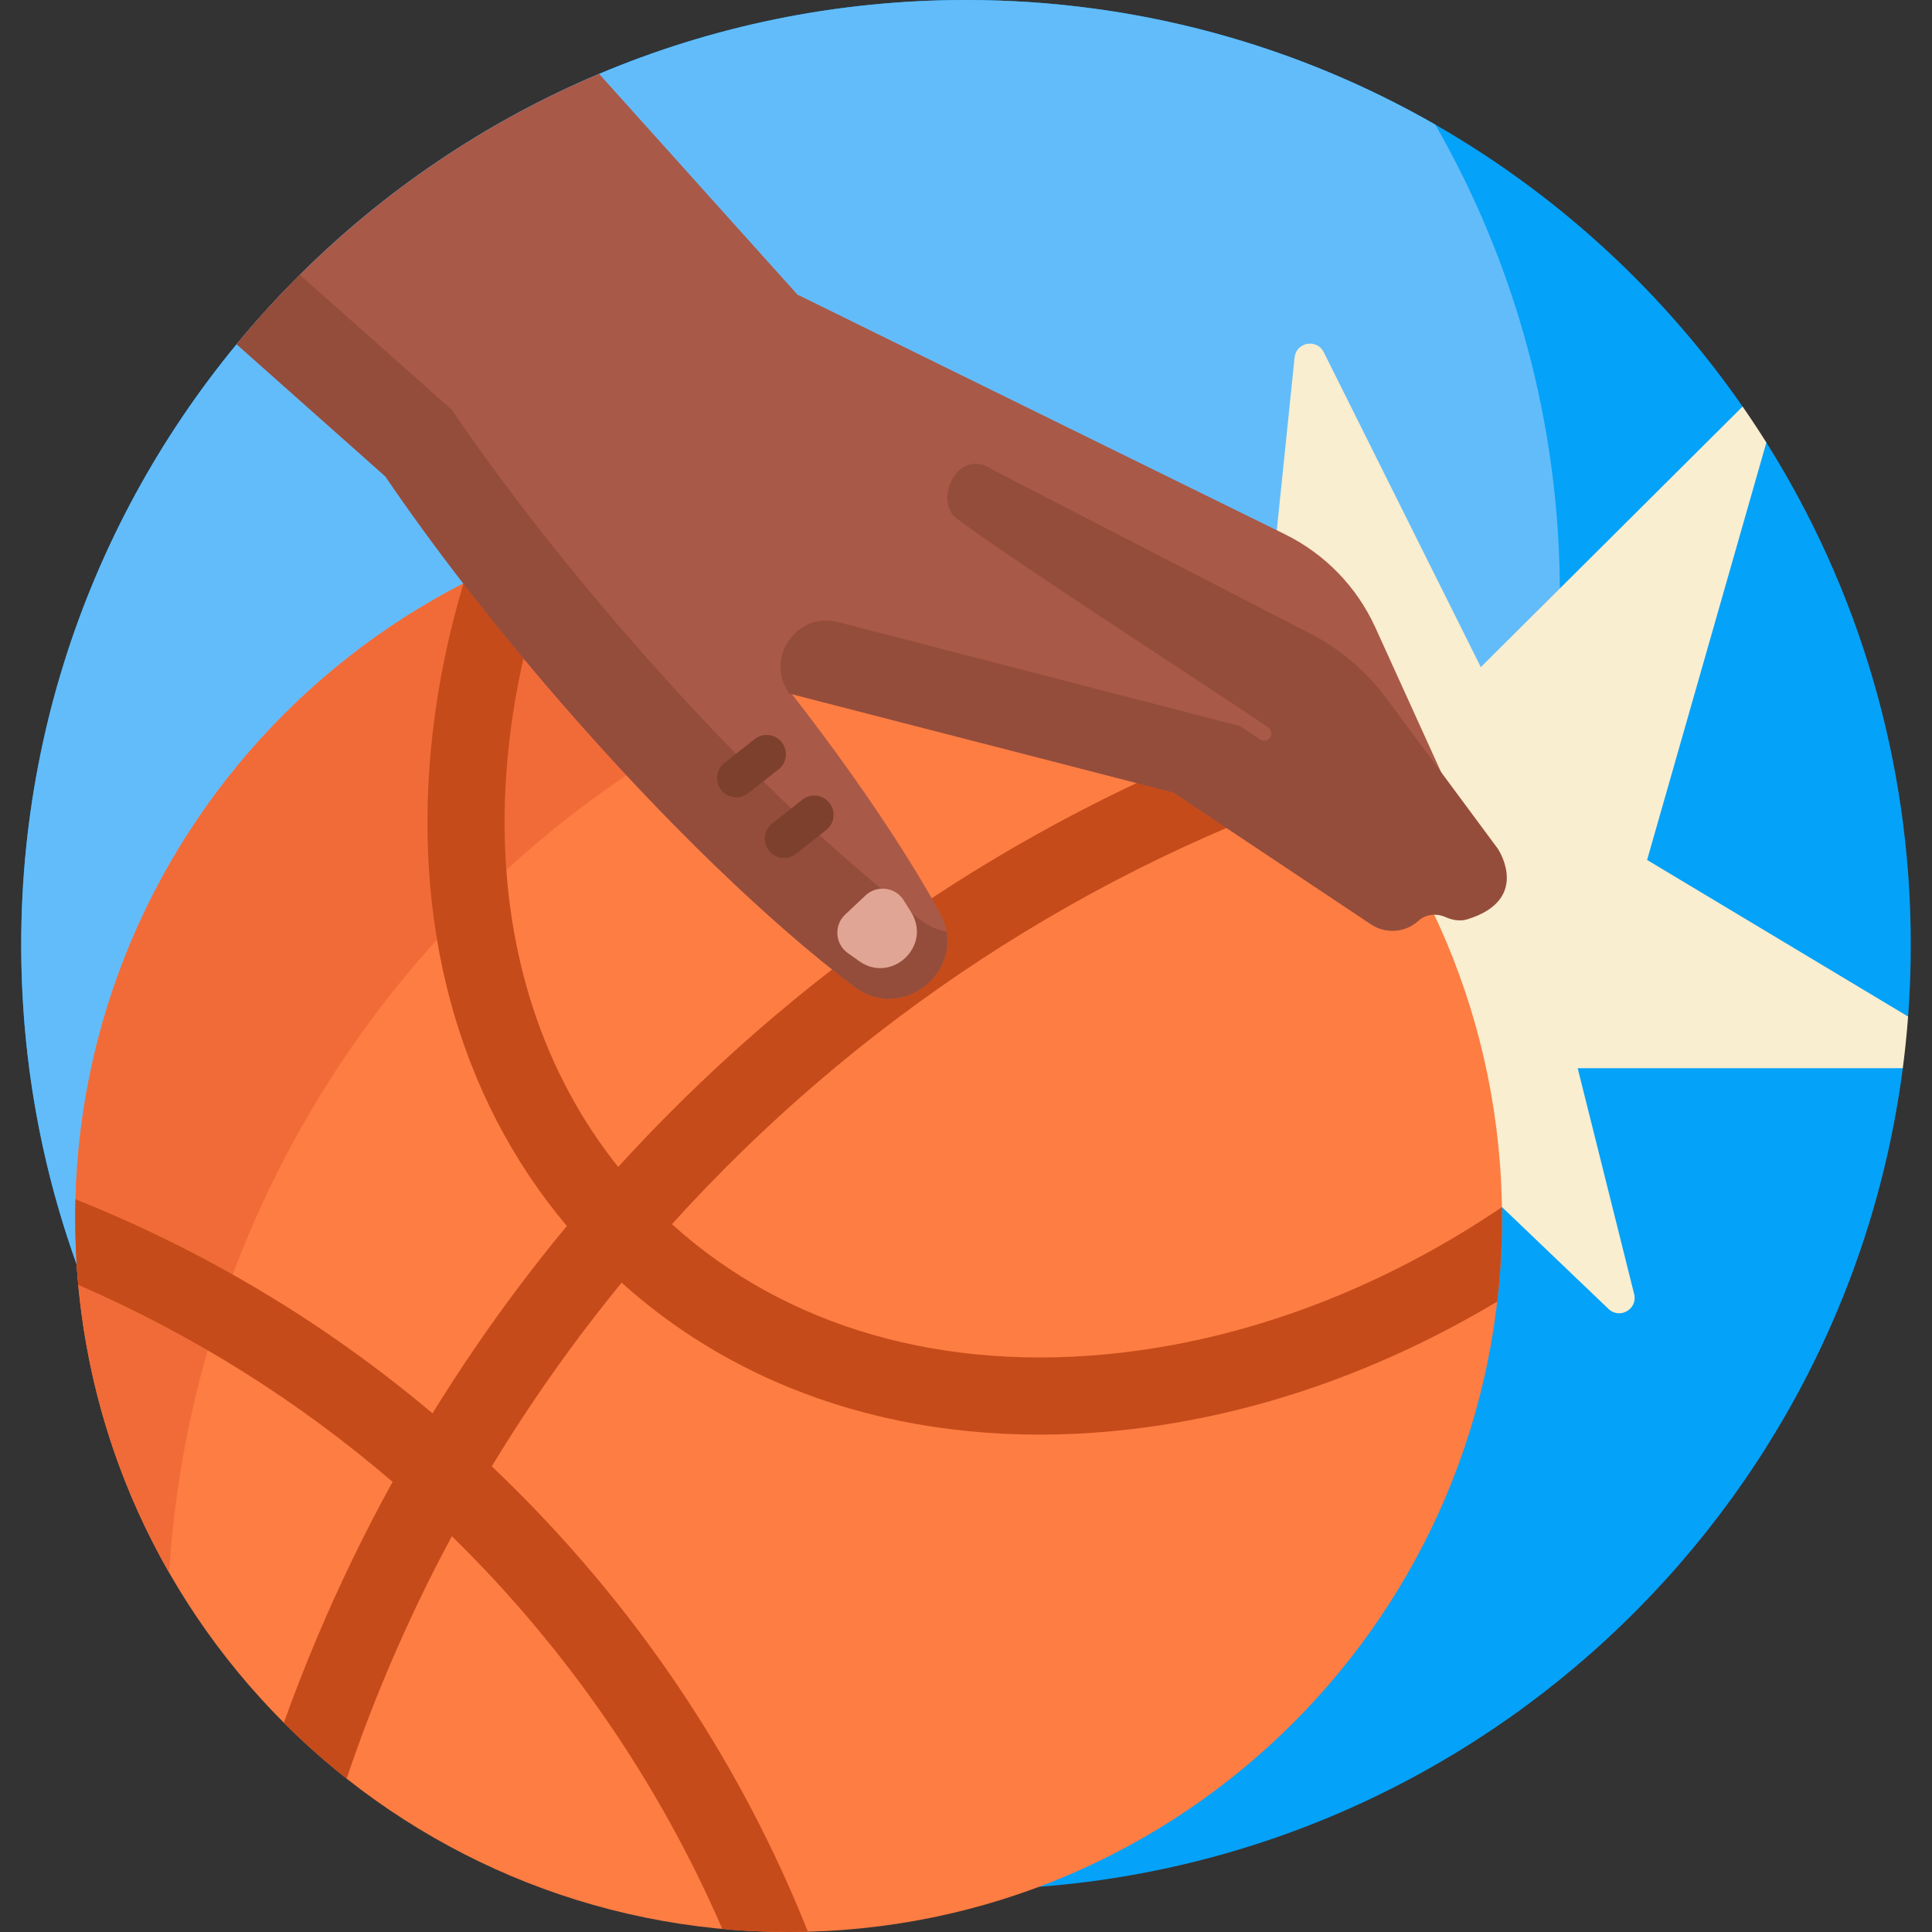 <svg id="Capa_1" enable-background="new 0 0 501 501" height="512" viewBox="0 0 501 501" width="512" xmlns="http://www.w3.org/2000/svg"><rect x="0" y="0" width="501" height="501" fill="#333333" stroke="none"/><g><path d="m495.5 245c0 6.261-.235 12.466-.696 18.609-.052.694-1.996.761-2.054 1.454-.256 3.061-.633 6.534-1 9.563-.088.727 1.774 1.65 1.679 2.375-15.678 120.188-118.465 212.999-242.929 212.999-135.31 0-245-109.69-245-245s109.69-245 245-245c83.441 0 157.14 41.713 201.381 105.424.549.791-.338 2.403.202 3.201 1.233 1.821 3.148 4.519 4.333 6.375.304.476 1.332-.724 1.633-.245 23.727 37.729 37.451 82.384 37.451 130.245z" fill="#05a2f9"/><path d="m250.5 0c44.291 0 85.837 11.753 121.69 32.311 20.557 35.852 32.31 77.398 32.31 121.689 0 135.31-109.69 245-245 245-44.291 0-85.837-11.753-121.69-32.311-20.557-35.852-32.31-77.398-32.31-121.689 0-135.31 109.69-245 245-245z" fill="#63bcfa"/><path d="m493.429 277h-84.308l14.644 58.575c.973 3.89-3.747 6.633-6.645 3.861l-77.649-74.255-59.145-8.594 42.797-41.717 12.587-122.169c.41-3.984 5.771-4.959 7.558-1.375l40.732 81.674 67.884-67.572c2.124 3.058 4.18 6.167 6.165 9.325l-30.928 108.247 67.682 40.609c-.337 4.499-.796 8.964-1.374 13.391z" fill="#f9eecf"/><path d="m204.5 131c102.173 0 185 82.827 185 185s-82.827 185-185 185-185-82.827-185-185 82.827-185 185-185z" fill="#fd7d43"/><path d="m43.845 407.795c-15.49-27.051-24.345-58.389-24.345-91.795 0-102.173 82.827-185 185-185 33.406 0 64.744 8.855 91.795 24.345-135.468 8.622-243.828 116.982-252.45 252.45z" fill="#f16b38"/><path d="m389.476 313.037c.016.986.024 1.974.024 2.963 0 7.275-.421 14.452-1.237 21.508-29.851 17.878-62.225 29.285-94.92 33.106-51.609 6.032-98.203-7.436-132.139-37.999-12.308 15.028-23.571 30.942-33.678 47.632 2.172 2.062 4.321 4.156 6.446 6.281 33.187 33.187 58.663 72.047 75.531 114.405-1.662.044-3.33.067-5.003.067-5.798 0-11.533-.268-17.194-.789-16.644-38.421-40.611-72.96-70.132-101.846-10.771 20.019-19.927 41.031-27.292 62.86-5.707-4.511-11.143-9.35-16.277-14.49 2.676-7.457 5.564-14.855 8.663-22.189 5.838-13.815 12.356-27.248 19.537-40.276-24.29-20.875-51.737-38.174-81.516-51.075-.521-5.662-.789-11.397-.789-17.195 0-1.673.023-3.341.067-5.003 33.395 13.298 64.615 31.947 92.596 55.507 10.446-16.964 22.071-33.177 34.834-48.579-28.26-33.581-40.56-78.663-34.747-128.404 1.501-12.84 4.172-25.631 7.945-38.238 7.921-4.062 16.174-7.57 24.706-10.471-6.447 16.68-10.775 33.819-12.787 51.032-.848 7.249-1.267 14.382-1.267 21.368 0 34.366 10.149 65.228 29.459 89.399 4.562-5.007 9.251-9.92 14.067-14.736 39.474-39.473 85.457-70.462 136.672-92.105 8.3-3.507 16.681-6.744 25.137-9.709 5.102 5.17 9.902 10.64 14.371 16.379-68.468 22.543-129.025 62.669-176.302 115.009 29.643 26.865 70.838 38.671 116.769 33.302 34.107-3.988 67.919-17.064 98.456-37.714z" fill="#c64b1a"/><path d="m375.307 203.769c5.511 12.124 2.388 26.429-7.674 35.153-3.401 2.949-8.353 3.262-12.098.765l-51.244-34.163-99.267-25.966c16.339 20.992 29.611 40.687 38.655 57.045 7.857 14.21-9.223 29.025-22.181 19.24-21.624-16.331-48.936-42.447-76.282-73.973-17.637-20.333-33.047-40.332-45.285-58.333l-38.575-34.27c25.028-30.363 57.226-54.595 94.002-70.107l51.645 57.479.057-.112 126.129 62.01c10.381 5.104 18.671 13.649 23.458 24.18z" fill="#a95947"/><path d="m380.603 238.366c-1.922.601-3.89.282-5.756-.544-2.358-1.043-5.096-.766-7.03.939-.063.055-.126.11-.189.165-3.399 2.945-8.351 3.256-12.093.761l-51.244-34.163-99.576-25.657c-.062-.09-.124-.18-.186-.27-6.259-9.076 2.116-21.052 12.79-18.291l104.224 26.966 5.222 3.481c1.824 1.216 3.887-1.164 2.425-2.797s-64.402-41.968-81.19-54.557c-5.916-4.436.239-18.834 9.357-12.616l82.424 42.52c7.789 4.018 14.553 9.771 19.769 16.815l28.724 38.787c.923 1.245 8.221 13.495-7.671 18.461zm-319.247-149.099 38.576 34.271c12.238 18.001 27.648 38 45.285 58.333 27.346 31.526 54.658 57.643 76.282 73.973 11.449 8.646 26.115-1.913 23.957-14.291-2.26-.379-4.54-1.326-6.705-2.961-21.624-16.331-48.936-42.447-76.282-73.973-17.637-20.333-33.047-40.332-45.285-58.333l-39.425-35.026c-5.758 5.725-11.233 11.735-16.403 18.007z" fill="#954d3b"/><path d="m201.891 199.514-7.86 6.182c-2.171 1.707-5.314 1.332-7.021-.839-1.707-2.17-1.332-5.314.839-7.021l7.86-6.182c2.17-1.707 5.314-1.332 7.021.839s1.331 5.314-.839 7.021zm13.203 8.7c-1.707-2.171-4.851-2.546-7.021-.839l-7.86 6.182c-2.17 1.707-2.546 4.851-.839 7.021 1.707 2.17 4.851 2.546 7.021.839l7.86-6.182c2.171-1.707 2.546-4.851.839-7.021z" fill="#7d402d"/><path d="m219.17 237.159 5.275-4.959c2.952-2.775 7.709-2.182 9.885 1.235.697 1.094 1.364 2.167 2.002 3.218 5.28 8.709-5.083 18.452-13.45 12.645-1.01-.701-2.04-1.434-3.089-2.196-3.276-2.384-3.575-7.168-.623-9.943z" fill="#e1a595"/></g></svg>